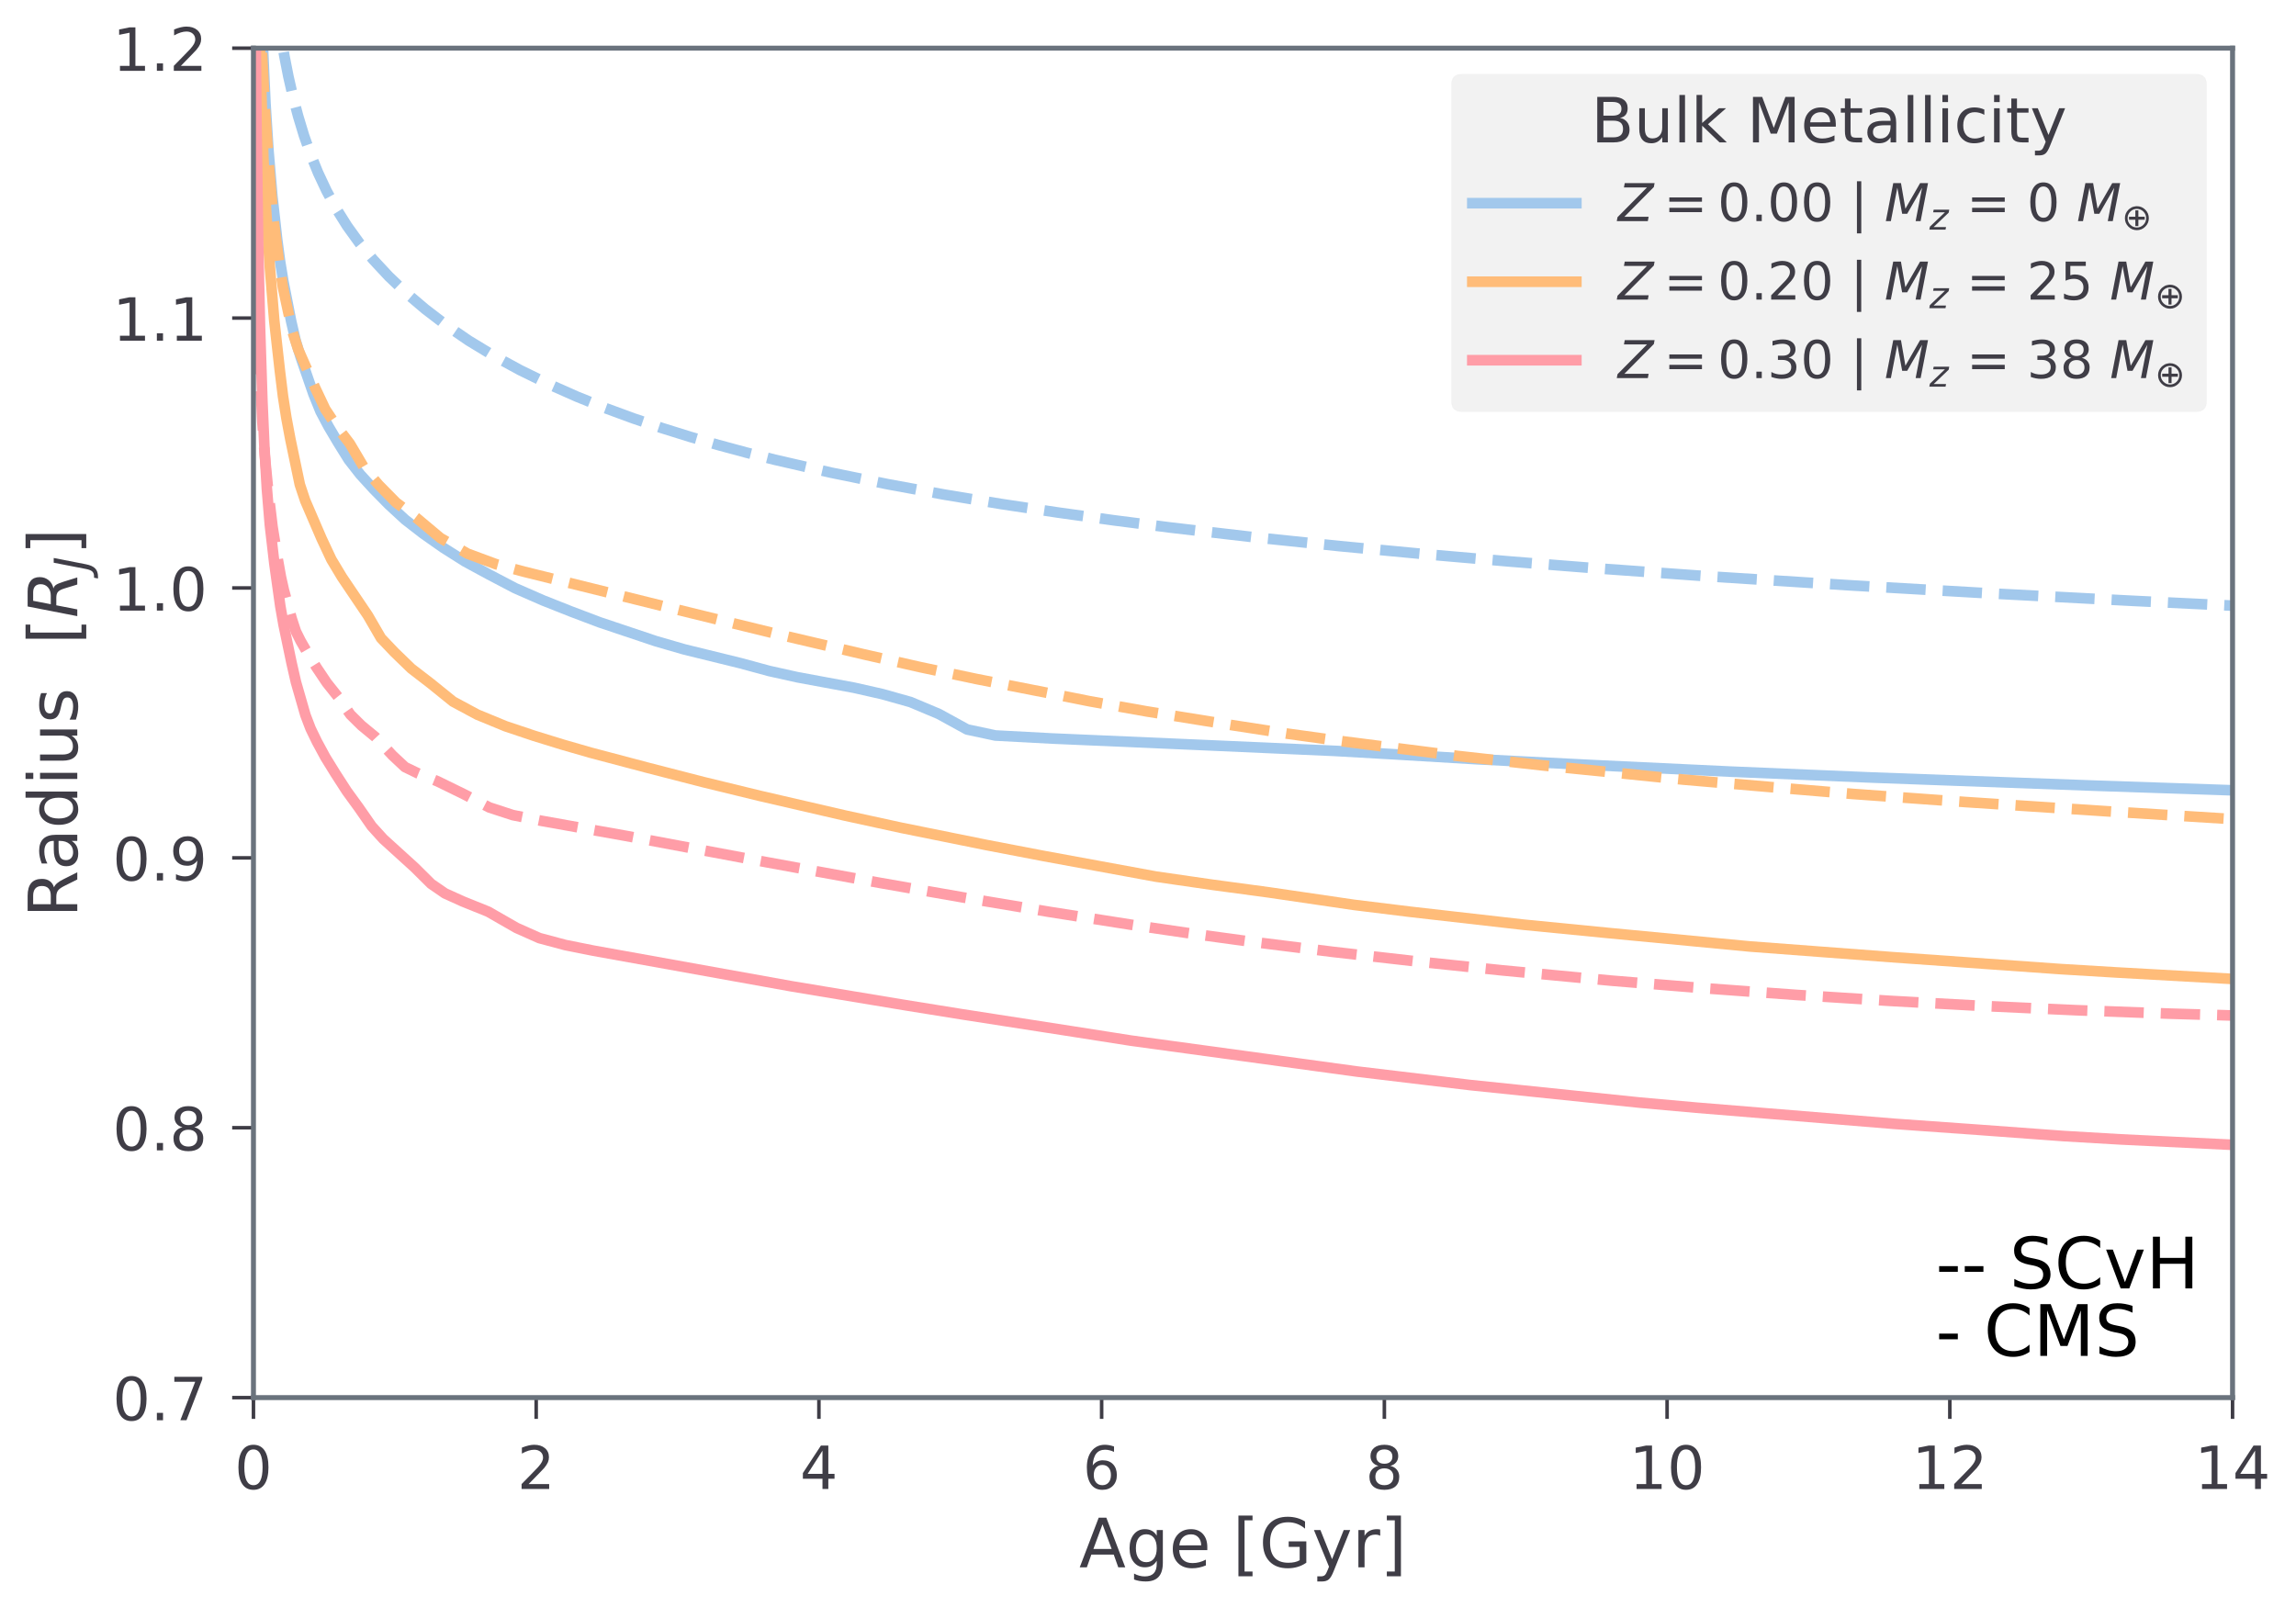 <?xml version="1.0" encoding="utf-8" standalone="no"?>
<!DOCTYPE svg PUBLIC "-//W3C//DTD SVG 1.1//EN"
  "http://www.w3.org/Graphics/SVG/1.1/DTD/svg11.dtd">
<!-- Created with matplotlib (https://matplotlib.org/) -->
<svg height="453.144pt" version="1.1" viewBox="0 0 647.35 453.144" width="647.35pt" xmlns="http://www.w3.org/2000/svg" xmlns:xlink="http://www.w3.org/1999/xlink">
 <defs>
  <style type="text/css">
*{stroke-linecap:butt;stroke-linejoin:round;}
  </style>
 </defs>
 <g id="figure_1">
  <g id="patch_1">
   <path d="M 0 453.144 
L 647.35 453.144 
L 647.35 0 
L 0 0 
z
" style="fill:none;"/>
  </g>
  <g id="axes_1">
   <g id="patch_2">
    <path d="M 71.461 394.103 
L 629.461 394.103 
L 629.461 13.583 
L 71.461 13.583 
z
" style="fill:none;"/>
   </g>
   <g id="matplotlib.axis_1">
    <g id="xtick_1">
     <g id="line2d_1">
      <defs>
       <path d="M 0 0 
L 0 6 
" id="m7ebc76ffad" style="stroke:#3f3d46;"/>
      </defs>
      <g>
       <use style="fill:#3f3d46;stroke:#3f3d46;" x="71.461" xlink:href="#m7ebc76ffad" y="394.103"/>
      </g>
     </g>
     <g id="text_1">
      <!-- 0 -->
      <defs>
       <path d="M 31.781 66.406 
Q 24.172 66.406 20.328 58.906 
Q 16.5 51.422 16.5 36.375 
Q 16.5 21.391 20.328 13.891 
Q 24.172 6.391 31.781 6.391 
Q 39.453 6.391 43.281 13.891 
Q 47.125 21.391 47.125 36.375 
Q 47.125 51.422 43.281 58.906 
Q 39.453 66.406 31.781 66.406 
z
M 31.781 74.219 
Q 44.047 74.219 50.516 64.516 
Q 56.984 54.828 56.984 36.375 
Q 56.984 17.969 50.516 8.266 
Q 44.047 -1.422 31.781 -1.422 
Q 19.531 -1.422 13.062 8.266 
Q 6.594 17.969 6.594 36.375 
Q 6.594 54.828 13.062 64.516 
Q 19.531 74.219 31.781 74.219 
z
" id="DejaVuSans-48"/>
      </defs>
      <g style="fill:#3f3d46;" transform="translate(66.117 419.868)scale(0.168 -0.168)">
       <use xlink:href="#DejaVuSans-48"/>
      </g>
     </g>
    </g>
    <g id="xtick_2">
     <g id="line2d_2">
      <g>
       <use style="fill:#3f3d46;stroke:#3f3d46;" x="151.176" xlink:href="#m7ebc76ffad" y="394.103"/>
      </g>
     </g>
     <g id="text_2">
      <!-- 2 -->
      <defs>
       <path d="M 19.188 8.297 
L 53.609 8.297 
L 53.609 0 
L 7.328 0 
L 7.328 8.297 
Q 12.938 14.109 22.625 23.891 
Q 32.328 33.688 34.812 36.531 
Q 39.547 41.844 41.422 45.531 
Q 43.312 49.219 43.312 52.781 
Q 43.312 58.594 39.234 62.25 
Q 35.156 65.922 28.609 65.922 
Q 23.969 65.922 18.812 64.312 
Q 13.672 62.703 7.812 59.422 
L 7.812 69.391 
Q 13.766 71.781 18.938 73 
Q 24.125 74.219 28.422 74.219 
Q 39.75 74.219 46.484 68.547 
Q 53.219 62.891 53.219 53.422 
Q 53.219 48.922 51.531 44.891 
Q 49.859 40.875 45.406 35.406 
Q 44.188 33.984 37.641 27.219 
Q 31.109 20.453 19.188 8.297 
z
" id="DejaVuSans-50"/>
      </defs>
      <g style="fill:#3f3d46;" transform="translate(145.831 419.868)scale(0.168 -0.168)">
       <use xlink:href="#DejaVuSans-50"/>
      </g>
     </g>
    </g>
    <g id="xtick_3">
     <g id="line2d_3">
      <g>
       <use style="fill:#3f3d46;stroke:#3f3d46;" x="230.89" xlink:href="#m7ebc76ffad" y="394.103"/>
      </g>
     </g>
     <g id="text_3">
      <!-- 4 -->
      <defs>
       <path d="M 37.797 64.312 
L 12.891 25.391 
L 37.797 25.391 
z
M 35.203 72.906 
L 47.609 72.906 
L 47.609 25.391 
L 58.016 25.391 
L 58.016 17.188 
L 47.609 17.188 
L 47.609 0 
L 37.797 0 
L 37.797 17.188 
L 4.891 17.188 
L 4.891 26.703 
z
" id="DejaVuSans-52"/>
      </defs>
      <g style="fill:#3f3d46;" transform="translate(225.545 419.868)scale(0.168 -0.168)">
       <use xlink:href="#DejaVuSans-52"/>
      </g>
     </g>
    </g>
    <g id="xtick_4">
     <g id="line2d_4">
      <g>
       <use style="fill:#3f3d46;stroke:#3f3d46;" x="310.604" xlink:href="#m7ebc76ffad" y="394.103"/>
      </g>
     </g>
     <g id="text_4">
      <!-- 6 -->
      <defs>
       <path d="M 33.016 40.375 
Q 26.375 40.375 22.484 35.828 
Q 18.609 31.297 18.609 23.391 
Q 18.609 15.531 22.484 10.953 
Q 26.375 6.391 33.016 6.391 
Q 39.656 6.391 43.531 10.953 
Q 47.406 15.531 47.406 23.391 
Q 47.406 31.297 43.531 35.828 
Q 39.656 40.375 33.016 40.375 
z
M 52.594 71.297 
L 52.594 62.312 
Q 48.875 64.062 45.094 64.984 
Q 41.312 65.922 37.594 65.922 
Q 27.828 65.922 22.672 59.328 
Q 17.531 52.734 16.797 39.406 
Q 19.672 43.656 24.016 45.922 
Q 28.375 48.188 33.594 48.188 
Q 44.578 48.188 50.953 41.516 
Q 57.328 34.859 57.328 23.391 
Q 57.328 12.156 50.688 5.359 
Q 44.047 -1.422 33.016 -1.422 
Q 20.359 -1.422 13.672 8.266 
Q 6.984 17.969 6.984 36.375 
Q 6.984 53.656 15.188 63.938 
Q 23.391 74.219 37.203 74.219 
Q 40.922 74.219 44.703 73.484 
Q 48.484 72.75 52.594 71.297 
z
" id="DejaVuSans-54"/>
      </defs>
      <g style="fill:#3f3d46;" transform="translate(305.26 419.868)scale(0.168 -0.168)">
       <use xlink:href="#DejaVuSans-54"/>
      </g>
     </g>
    </g>
    <g id="xtick_5">
     <g id="line2d_5">
      <g>
       <use style="fill:#3f3d46;stroke:#3f3d46;" x="390.318" xlink:href="#m7ebc76ffad" y="394.103"/>
      </g>
     </g>
     <g id="text_5">
      <!-- 8 -->
      <defs>
       <path d="M 31.781 34.625 
Q 24.75 34.625 20.719 30.859 
Q 16.703 27.094 16.703 20.516 
Q 16.703 13.922 20.719 10.156 
Q 24.75 6.391 31.781 6.391 
Q 38.812 6.391 42.859 10.172 
Q 46.922 13.969 46.922 20.516 
Q 46.922 27.094 42.891 30.859 
Q 38.875 34.625 31.781 34.625 
z
M 21.922 38.812 
Q 15.578 40.375 12.031 44.719 
Q 8.5 49.078 8.5 55.328 
Q 8.5 64.062 14.719 69.141 
Q 20.953 74.219 31.781 74.219 
Q 42.672 74.219 48.875 69.141 
Q 55.078 64.062 55.078 55.328 
Q 55.078 49.078 51.531 44.719 
Q 48 40.375 41.703 38.812 
Q 48.828 37.156 52.797 32.312 
Q 56.781 27.484 56.781 20.516 
Q 56.781 9.906 50.312 4.234 
Q 43.844 -1.422 31.781 -1.422 
Q 19.734 -1.422 13.25 4.234 
Q 6.781 9.906 6.781 20.516 
Q 6.781 27.484 10.781 32.312 
Q 14.797 37.156 21.922 38.812 
z
M 18.312 54.391 
Q 18.312 48.734 21.844 45.562 
Q 25.391 42.391 31.781 42.391 
Q 38.141 42.391 41.719 45.562 
Q 45.312 48.734 45.312 54.391 
Q 45.312 60.062 41.719 63.234 
Q 38.141 66.406 31.781 66.406 
Q 25.391 66.406 21.844 63.234 
Q 18.312 60.062 18.312 54.391 
z
" id="DejaVuSans-56"/>
      </defs>
      <g style="fill:#3f3d46;" transform="translate(384.974 419.868)scale(0.168 -0.168)">
       <use xlink:href="#DejaVuSans-56"/>
      </g>
     </g>
    </g>
    <g id="xtick_6">
     <g id="line2d_6">
      <g>
       <use style="fill:#3f3d46;stroke:#3f3d46;" x="470.033" xlink:href="#m7ebc76ffad" y="394.103"/>
      </g>
     </g>
     <g id="text_6">
      <!-- 10 -->
      <defs>
       <path d="M 12.406 8.297 
L 28.516 8.297 
L 28.516 63.922 
L 10.984 60.406 
L 10.984 69.391 
L 28.422 72.906 
L 38.281 72.906 
L 38.281 8.297 
L 54.391 8.297 
L 54.391 0 
L 12.406 0 
z
" id="DejaVuSans-49"/>
      </defs>
      <g style="fill:#3f3d46;" transform="translate(459.344 419.868)scale(0.168 -0.168)">
       <use xlink:href="#DejaVuSans-49"/>
       <use x="63.623" xlink:href="#DejaVuSans-48"/>
      </g>
     </g>
    </g>
    <g id="xtick_7">
     <g id="line2d_7">
      <g>
       <use style="fill:#3f3d46;stroke:#3f3d46;" x="549.747" xlink:href="#m7ebc76ffad" y="394.103"/>
      </g>
     </g>
     <g id="text_7">
      <!-- 12 -->
      <g style="fill:#3f3d46;" transform="translate(539.058 419.868)scale(0.168 -0.168)">
       <use xlink:href="#DejaVuSans-49"/>
       <use x="63.623" xlink:href="#DejaVuSans-50"/>
      </g>
     </g>
    </g>
    <g id="xtick_8">
     <g id="line2d_8">
      <g>
       <use style="fill:#3f3d46;stroke:#3f3d46;" x="629.461" xlink:href="#m7ebc76ffad" y="394.103"/>
      </g>
     </g>
     <g id="text_8">
      <!-- 14 -->
      <g style="fill:#3f3d46;" transform="translate(618.772 419.868)scale(0.168 -0.168)">
       <use xlink:href="#DejaVuSans-49"/>
       <use x="63.623" xlink:href="#DejaVuSans-52"/>
      </g>
     </g>
    </g>
    <g id="text_9">
     <!-- Age [Gyr] -->
     <defs>
      <path d="M 34.188 63.188 
L 20.797 26.906 
L 47.609 26.906 
z
M 28.609 72.906 
L 39.797 72.906 
L 67.578 0 
L 57.328 0 
L 50.688 18.703 
L 17.828 18.703 
L 11.188 0 
L 0.781 0 
z
" id="DejaVuSans-65"/>
      <path d="M 45.406 27.984 
Q 45.406 37.75 41.375 43.109 
Q 37.359 48.484 30.078 48.484 
Q 22.859 48.484 18.828 43.109 
Q 14.797 37.75 14.797 27.984 
Q 14.797 18.266 18.828 12.891 
Q 22.859 7.516 30.078 7.516 
Q 37.359 7.516 41.375 12.891 
Q 45.406 18.266 45.406 27.984 
z
M 54.391 6.781 
Q 54.391 -7.172 48.188 -13.984 
Q 42 -20.797 29.203 -20.797 
Q 24.469 -20.797 20.266 -20.094 
Q 16.062 -19.391 12.109 -17.922 
L 12.109 -9.188 
Q 16.062 -11.328 19.922 -12.344 
Q 23.781 -13.375 27.781 -13.375 
Q 36.625 -13.375 41.016 -8.766 
Q 45.406 -4.156 45.406 5.172 
L 45.406 9.625 
Q 42.625 4.781 38.281 2.391 
Q 33.938 0 27.875 0 
Q 17.828 0 11.672 7.656 
Q 5.516 15.328 5.516 27.984 
Q 5.516 40.672 11.672 48.328 
Q 17.828 56 27.875 56 
Q 33.938 56 38.281 53.609 
Q 42.625 51.219 45.406 46.391 
L 45.406 54.688 
L 54.391 54.688 
z
" id="DejaVuSans-103"/>
      <path d="M 56.203 29.594 
L 56.203 25.203 
L 14.891 25.203 
Q 15.484 15.922 20.484 11.062 
Q 25.484 6.203 34.422 6.203 
Q 39.594 6.203 44.453 7.469 
Q 49.312 8.734 54.109 11.281 
L 54.109 2.781 
Q 49.266 0.734 44.188 -0.344 
Q 39.109 -1.422 33.891 -1.422 
Q 20.797 -1.422 13.156 6.188 
Q 5.516 13.812 5.516 26.812 
Q 5.516 40.234 12.766 48.109 
Q 20.016 56 32.328 56 
Q 43.359 56 49.781 48.891 
Q 56.203 41.797 56.203 29.594 
z
M 47.219 32.234 
Q 47.125 39.594 43.094 43.984 
Q 39.062 48.391 32.422 48.391 
Q 24.906 48.391 20.391 44.141 
Q 15.875 39.891 15.188 32.172 
z
" id="DejaVuSans-101"/>
      <path id="DejaVuSans-32"/>
      <path d="M 8.594 75.984 
L 29.297 75.984 
L 29.297 69 
L 17.578 69 
L 17.578 -6.203 
L 29.297 -6.203 
L 29.297 -13.188 
L 8.594 -13.188 
z
" id="DejaVuSans-91"/>
      <path d="M 59.516 10.406 
L 59.516 29.984 
L 43.406 29.984 
L 43.406 38.094 
L 69.281 38.094 
L 69.281 6.781 
Q 63.578 2.734 56.688 0.656 
Q 49.812 -1.422 42 -1.422 
Q 24.906 -1.422 15.25 8.562 
Q 5.609 18.562 5.609 36.375 
Q 5.609 54.25 15.25 64.234 
Q 24.906 74.219 42 74.219 
Q 49.125 74.219 55.547 72.453 
Q 61.969 70.703 67.391 67.281 
L 67.391 56.781 
Q 61.922 61.422 55.766 63.766 
Q 49.609 66.109 42.828 66.109 
Q 29.438 66.109 22.719 58.641 
Q 16.016 51.172 16.016 36.375 
Q 16.016 21.625 22.719 14.156 
Q 29.438 6.688 42.828 6.688 
Q 48.047 6.688 52.141 7.594 
Q 56.25 8.5 59.516 10.406 
z
" id="DejaVuSans-71"/>
      <path d="M 32.172 -5.078 
Q 28.375 -14.844 24.75 -17.812 
Q 21.141 -20.797 15.094 -20.797 
L 7.906 -20.797 
L 7.906 -13.281 
L 13.188 -13.281 
Q 16.891 -13.281 18.938 -11.516 
Q 21 -9.766 23.484 -3.219 
L 25.094 0.875 
L 2.984 54.688 
L 12.5 54.688 
L 29.594 11.922 
L 46.688 54.688 
L 56.203 54.688 
z
" id="DejaVuSans-121"/>
      <path d="M 41.109 46.297 
Q 39.594 47.172 37.812 47.578 
Q 36.031 48 33.891 48 
Q 26.266 48 22.188 43.047 
Q 18.109 38.094 18.109 28.812 
L 18.109 0 
L 9.078 0 
L 9.078 54.688 
L 18.109 54.688 
L 18.109 46.188 
Q 20.953 51.172 25.484 53.578 
Q 30.031 56 36.531 56 
Q 37.453 56 38.578 55.875 
Q 39.703 55.766 41.062 55.516 
z
" id="DejaVuSans-114"/>
      <path d="M 30.422 75.984 
L 30.422 -13.188 
L 9.719 -13.188 
L 9.719 -6.203 
L 21.391 -6.203 
L 21.391 69 
L 9.719 69 
L 9.719 75.984 
z
" id="DejaVuSans-93"/>
     </defs>
     <g style="fill:#3f3d46;" transform="translate(304.284 441.951)scale(0.192 -0.192)">
      <use xlink:href="#DejaVuSans-65"/>
      <use x="68.408" xlink:href="#DejaVuSans-103"/>
      <use x="131.885" xlink:href="#DejaVuSans-101"/>
      <use x="193.408" xlink:href="#DejaVuSans-32"/>
      <use x="225.195" xlink:href="#DejaVuSans-91"/>
      <use x="264.209" xlink:href="#DejaVuSans-71"/>
      <use x="341.699" xlink:href="#DejaVuSans-121"/>
      <use x="400.879" xlink:href="#DejaVuSans-114"/>
      <use x="441.992" xlink:href="#DejaVuSans-93"/>
     </g>
    </g>
   </g>
   <g id="matplotlib.axis_2">
    <g id="ytick_1">
     <g id="line2d_9">
      <defs>
       <path d="M 0 0 
L -6 0 
" id="m2cb2dec51e" style="stroke:#3f3d46;"/>
      </defs>
      <g>
       <use style="fill:#3f3d46;stroke:#3f3d46;" x="71.461" xlink:href="#m2cb2dec51e" y="394.103"/>
      </g>
     </g>
     <g id="text_10">
      <!-- 0.7 -->
      <defs>
       <path d="M 10.688 12.406 
L 21 12.406 
L 21 0 
L 10.688 0 
z
" id="DejaVuSans-46"/>
       <path d="M 8.203 72.906 
L 55.078 72.906 
L 55.078 68.703 
L 28.609 0 
L 18.312 0 
L 43.219 64.594 
L 8.203 64.594 
z
" id="DejaVuSans-55"/>
      </defs>
      <g style="fill:#3f3d46;" transform="translate(31.744 400.485)scale(0.168 -0.168)">
       <use xlink:href="#DejaVuSans-48"/>
       <use x="63.623" xlink:href="#DejaVuSans-46"/>
       <use x="95.41" xlink:href="#DejaVuSans-55"/>
      </g>
     </g>
    </g>
    <g id="ytick_2">
     <g id="line2d_10">
      <g>
       <use style="fill:#3f3d46;stroke:#3f3d46;" x="71.461" xlink:href="#m2cb2dec51e" y="317.999"/>
      </g>
     </g>
     <g id="text_11">
      <!-- 0.8 -->
      <g style="fill:#3f3d46;" transform="translate(31.744 324.381)scale(0.168 -0.168)">
       <use xlink:href="#DejaVuSans-48"/>
       <use x="63.623" xlink:href="#DejaVuSans-46"/>
       <use x="95.41" xlink:href="#DejaVuSans-56"/>
      </g>
     </g>
    </g>
    <g id="ytick_3">
     <g id="line2d_11">
      <g>
       <use style="fill:#3f3d46;stroke:#3f3d46;" x="71.461" xlink:href="#m2cb2dec51e" y="241.895"/>
      </g>
     </g>
     <g id="text_12">
      <!-- 0.9 -->
      <defs>
       <path d="M 10.984 1.516 
L 10.984 10.5 
Q 14.703 8.734 18.5 7.812 
Q 22.312 6.891 25.984 6.891 
Q 35.75 6.891 40.891 13.453 
Q 46.047 20.016 46.781 33.406 
Q 43.953 29.203 39.594 26.953 
Q 35.25 24.703 29.984 24.703 
Q 19.047 24.703 12.672 31.312 
Q 6.297 37.938 6.297 49.422 
Q 6.297 60.641 12.938 67.422 
Q 19.578 74.219 30.609 74.219 
Q 43.266 74.219 49.922 64.516 
Q 56.594 54.828 56.594 36.375 
Q 56.594 19.141 48.406 8.859 
Q 40.234 -1.422 26.422 -1.422 
Q 22.703 -1.422 18.891 -0.688 
Q 15.094 0.047 10.984 1.516 
z
M 30.609 32.422 
Q 37.25 32.422 41.125 36.953 
Q 45.016 41.5 45.016 49.422 
Q 45.016 57.281 41.125 61.844 
Q 37.25 66.406 30.609 66.406 
Q 23.969 66.406 20.094 61.844 
Q 16.219 57.281 16.219 49.422 
Q 16.219 41.5 20.094 36.953 
Q 23.969 32.422 30.609 32.422 
z
" id="DejaVuSans-57"/>
      </defs>
      <g style="fill:#3f3d46;" transform="translate(31.744 248.277)scale(0.168 -0.168)">
       <use xlink:href="#DejaVuSans-48"/>
       <use x="63.623" xlink:href="#DejaVuSans-46"/>
       <use x="95.41" xlink:href="#DejaVuSans-57"/>
      </g>
     </g>
    </g>
    <g id="ytick_4">
     <g id="line2d_12">
      <g>
       <use style="fill:#3f3d46;stroke:#3f3d46;" x="71.461" xlink:href="#m2cb2dec51e" y="165.791"/>
      </g>
     </g>
     <g id="text_13">
      <!-- 1.0 -->
      <g style="fill:#3f3d46;" transform="translate(31.744 172.173)scale(0.168 -0.168)">
       <use xlink:href="#DejaVuSans-49"/>
       <use x="63.623" xlink:href="#DejaVuSans-46"/>
       <use x="95.41" xlink:href="#DejaVuSans-48"/>
      </g>
     </g>
    </g>
    <g id="ytick_5">
     <g id="line2d_13">
      <g>
       <use style="fill:#3f3d46;stroke:#3f3d46;" x="71.461" xlink:href="#m2cb2dec51e" y="89.687"/>
      </g>
     </g>
     <g id="text_14">
      <!-- 1.1 -->
      <g style="fill:#3f3d46;" transform="translate(31.744 96.069)scale(0.168 -0.168)">
       <use xlink:href="#DejaVuSans-49"/>
       <use x="63.623" xlink:href="#DejaVuSans-46"/>
       <use x="95.41" xlink:href="#DejaVuSans-49"/>
      </g>
     </g>
    </g>
    <g id="ytick_6">
     <g id="line2d_14">
      <g>
       <use style="fill:#3f3d46;stroke:#3f3d46;" x="71.461" xlink:href="#m2cb2dec51e" y="13.583"/>
      </g>
     </g>
     <g id="text_15">
      <!-- 1.2 -->
      <g style="fill:#3f3d46;" transform="translate(31.744 19.965)scale(0.168 -0.168)">
       <use xlink:href="#DejaVuSans-49"/>
       <use x="63.623" xlink:href="#DejaVuSans-46"/>
       <use x="95.41" xlink:href="#DejaVuSans-50"/>
      </g>
     </g>
    </g>
    <g id="text_16">
     <!-- Radius  [$R_J$] -->
     <defs>
      <path d="M 44.391 34.188 
Q 47.562 33.109 50.562 29.594 
Q 53.562 26.078 56.594 19.922 
L 66.609 0 
L 56 0 
L 46.688 18.703 
Q 43.062 26.031 39.672 28.422 
Q 36.281 30.812 30.422 30.812 
L 19.672 30.812 
L 19.672 0 
L 9.812 0 
L 9.812 72.906 
L 32.078 72.906 
Q 44.578 72.906 50.734 67.672 
Q 56.891 62.453 56.891 51.906 
Q 56.891 45.016 53.688 40.469 
Q 50.484 35.938 44.391 34.188 
z
M 19.672 64.797 
L 19.672 38.922 
L 32.078 38.922 
Q 39.203 38.922 42.844 42.219 
Q 46.484 45.516 46.484 51.906 
Q 46.484 58.297 42.844 61.547 
Q 39.203 64.797 32.078 64.797 
z
" id="DejaVuSans-82"/>
      <path d="M 34.281 27.484 
Q 23.391 27.484 19.188 25 
Q 14.984 22.516 14.984 16.5 
Q 14.984 11.719 18.141 8.906 
Q 21.297 6.109 26.703 6.109 
Q 34.188 6.109 38.703 11.406 
Q 43.219 16.703 43.219 25.484 
L 43.219 27.484 
z
M 52.203 31.203 
L 52.203 0 
L 43.219 0 
L 43.219 8.297 
Q 40.141 3.328 35.547 0.953 
Q 30.953 -1.422 24.312 -1.422 
Q 15.922 -1.422 10.953 3.297 
Q 6 8.016 6 15.922 
Q 6 25.141 12.172 29.828 
Q 18.359 34.516 30.609 34.516 
L 43.219 34.516 
L 43.219 35.406 
Q 43.219 41.609 39.141 45 
Q 35.062 48.391 27.688 48.391 
Q 23 48.391 18.547 47.266 
Q 14.109 46.141 10.016 43.891 
L 10.016 52.203 
Q 14.938 54.109 19.578 55.047 
Q 24.219 56 28.609 56 
Q 40.484 56 46.344 49.844 
Q 52.203 43.703 52.203 31.203 
z
" id="DejaVuSans-97"/>
      <path d="M 45.406 46.391 
L 45.406 75.984 
L 54.391 75.984 
L 54.391 0 
L 45.406 0 
L 45.406 8.203 
Q 42.578 3.328 38.25 0.953 
Q 33.938 -1.422 27.875 -1.422 
Q 17.969 -1.422 11.734 6.484 
Q 5.516 14.406 5.516 27.297 
Q 5.516 40.188 11.734 48.094 
Q 17.969 56 27.875 56 
Q 33.938 56 38.25 53.625 
Q 42.578 51.266 45.406 46.391 
z
M 14.797 27.297 
Q 14.797 17.391 18.875 11.75 
Q 22.953 6.109 30.078 6.109 
Q 37.203 6.109 41.297 11.75 
Q 45.406 17.391 45.406 27.297 
Q 45.406 37.203 41.297 42.844 
Q 37.203 48.484 30.078 48.484 
Q 22.953 48.484 18.875 42.844 
Q 14.797 37.203 14.797 27.297 
z
" id="DejaVuSans-100"/>
      <path d="M 9.422 54.688 
L 18.406 54.688 
L 18.406 0 
L 9.422 0 
z
M 9.422 75.984 
L 18.406 75.984 
L 18.406 64.594 
L 9.422 64.594 
z
" id="DejaVuSans-105"/>
      <path d="M 8.5 21.578 
L 8.5 54.688 
L 17.484 54.688 
L 17.484 21.922 
Q 17.484 14.156 20.5 10.266 
Q 23.531 6.391 29.594 6.391 
Q 36.859 6.391 41.078 11.031 
Q 45.312 15.672 45.312 23.688 
L 45.312 54.688 
L 54.297 54.688 
L 54.297 0 
L 45.312 0 
L 45.312 8.406 
Q 42.047 3.422 37.719 1 
Q 33.406 -1.422 27.688 -1.422 
Q 18.266 -1.422 13.375 4.438 
Q 8.5 10.297 8.5 21.578 
z
M 31.109 56 
z
" id="DejaVuSans-117"/>
      <path d="M 44.281 53.078 
L 44.281 44.578 
Q 40.484 46.531 36.375 47.5 
Q 32.281 48.484 27.875 48.484 
Q 21.188 48.484 17.844 46.438 
Q 14.5 44.391 14.5 40.281 
Q 14.5 37.156 16.891 35.375 
Q 19.281 33.594 26.516 31.984 
L 29.594 31.297 
Q 39.156 29.25 43.188 25.516 
Q 47.219 21.781 47.219 15.094 
Q 47.219 7.469 41.188 3.016 
Q 35.156 -1.422 24.609 -1.422 
Q 20.219 -1.422 15.453 -0.562 
Q 10.688 0.297 5.422 2 
L 5.422 11.281 
Q 10.406 8.688 15.234 7.391 
Q 20.062 6.109 24.812 6.109 
Q 31.156 6.109 34.562 8.281 
Q 37.984 10.453 37.984 14.406 
Q 37.984 18.062 35.516 20.016 
Q 33.062 21.969 24.703 23.781 
L 21.578 24.516 
Q 13.234 26.266 9.516 29.906 
Q 5.812 33.547 5.812 39.891 
Q 5.812 47.609 11.281 51.797 
Q 16.75 56 26.812 56 
Q 31.781 56 36.172 55.266 
Q 40.578 54.547 44.281 53.078 
z
" id="DejaVuSans-115"/>
      <path d="M 25.203 64.797 
L 20.219 38.922 
L 32.906 38.922 
Q 40.375 38.922 44.984 43.047 
Q 49.609 47.172 49.609 53.812 
Q 49.609 59.125 46.5 61.953 
Q 43.406 64.797 37.594 64.797 
z
M 43.312 35.016 
Q 46.438 34.281 48.516 31.391 
Q 50.594 28.516 53.328 19.922 
L 59.516 0 
L 49.125 0 
L 43.406 18.703 
Q 41.219 25.922 38.328 28.359 
Q 35.453 30.812 29.5 30.812 
L 18.609 30.812 
L 12.594 0 
L 2.688 0 
L 16.891 72.906 
L 39.109 72.906 
Q 49.219 72.906 54.609 68.328 
Q 60.016 63.766 60.016 55.172 
Q 60.016 47.562 55.422 41.984 
Q 50.828 36.422 43.312 35.016 
z
" id="DejaVuSans-Oblique-82"/>
      <path d="M 16.703 72.906 
L 26.609 72.906 
L 13.375 5.078 
Q 10.797 -8.156 4.656 -14.078 
Q -1.469 -20.016 -12.5 -20.016 
L -16.406 -20.016 
L -14.797 -11.719 
L -11.719 -11.719 
Q -5.125 -11.719 -1.703 -7.953 
Q 1.703 -4.203 3.516 5.078 
z
" id="DejaVuSans-Oblique-74"/>
     </defs>
     <g style="fill:#3f3d46;" transform="translate(21.792 258.755)rotate(-90)scale(0.192 -0.192)">
      <use transform="translate(0 0.016)" xlink:href="#DejaVuSans-82"/>
      <use transform="translate(69.482 0.016)" xlink:href="#DejaVuSans-97"/>
      <use transform="translate(130.762 0.016)" xlink:href="#DejaVuSans-100"/>
      <use transform="translate(194.238 0.016)" xlink:href="#DejaVuSans-105"/>
      <use transform="translate(222.021 0.016)" xlink:href="#DejaVuSans-117"/>
      <use transform="translate(285.4 0.016)" xlink:href="#DejaVuSans-115"/>
      <use transform="translate(337.5 0.016)" xlink:href="#DejaVuSans-32"/>
      <use transform="translate(369.287 0.016)" xlink:href="#DejaVuSans-32"/>
      <use transform="translate(401.074 0.016)" xlink:href="#DejaVuSans-91"/>
      <use transform="translate(440.088 0.016)" xlink:href="#DejaVuSans-Oblique-82"/>
      <use transform="translate(509.57 -16.391)scale(0.7)" xlink:href="#DejaVuSans-Oblique-74"/>
      <use transform="translate(532.949 0.016)" xlink:href="#DejaVuSans-93"/>
     </g>
    </g>
   </g>
   <g id="line2d_15">
    <path clip-path="url(#p238d279c24)" d="M 77.681 -1 
L 78.29 3.819 
L 79.173 9.842 
L 80.175 15.771 
L 81.308 21.564 
L 82.59 27.184 
L 84.05 32.734 
L 85.704 38.206 
L 87.57 43.52 
L 89.681 48.724 
L 92.069 53.815 
L 94.777 58.794 
L 97.848 63.697 
L 101.314 68.507 
L 105.23 73.225 
L 109.635 77.956 
L 114.504 82.595 
L 119.878 87.156 
L 125.76 91.666 
L 132.141 96.045 
L 139.079 100.256 
L 146.682 104.392 
L 154.654 108.291 
L 162.625 111.832 
L 170.597 115.045 
L 178.568 117.975 
L 186.539 120.67 
L 194.511 123.162 
L 202.482 125.473 
L 210.454 127.625 
L 218.425 129.631 
L 234.368 133.291 
L 250.311 136.54 
L 266.254 139.466 
L 282.197 142.107 
L 298.139 144.506 
L 314.082 146.725 
L 330.025 148.761 
L 353.939 151.53 
L 377.854 154.012 
L 401.768 156.265 
L 425.682 158.334 
L 449.597 160.22 
L 481.482 162.501 
L 521.339 165.035 
L 561.197 167.332 
L 601.054 169.409 
L 629.461 170.781 
L 629.461 170.781 
" style="fill:none;stroke:#a2c8ec;stroke-dasharray:11.1,4.8;stroke-dashoffset:0;stroke-width:3;"/>
   </g>
   <g id="line2d_16">
    <path clip-path="url(#p238d279c24)" d="M 73.587 -1 
L 73.866 7.172 
L 74.855 29.25 
L 75.708 42.617 
L 76.79 55.348 
L 78.166 67.691 
L 78.976 73.764 
L 79.873 79.244 
L 82.104 90.644 
L 83.36 96.065 
L 84.79 100.764 
L 88.374 111.106 
L 90.378 116.045 
L 92.644 120.306 
L 95.329 124.836 
L 98.32 129.639 
L 101.576 133.806 
L 105.35 137.935 
L 109.618 142.278 
L 114.242 146.544 
L 119.302 150.464 
L 124.938 154.422 
L 131.085 158.318 
L 137.838 161.981 
L 145.242 165.862 
L 153.096 169.298 
L 161.067 172.456 
L 169.039 175.475 
L 184.981 180.821 
L 192.953 183.124 
L 208.896 187.039 
L 216.867 189.204 
L 224.839 190.975 
L 240.781 193.923 
L 248.753 195.725 
L 256.724 197.968 
L 264.696 201.322 
L 272.667 205.695 
L 280.639 207.396 
L 296.581 208.243 
L 336.439 209.969 
L 376.296 211.736 
L 392.239 212.641 
L 416.153 214.07 
L 448.039 215.695 
L 487.896 217.581 
L 527.753 219.247 
L 591.524 221.578 
L 629.461 222.85 
L 629.461 222.85 
" style="fill:none;stroke:#a2c8ec;stroke-linecap:square;stroke-width:3;"/>
   </g>
   <g id="line2d_17">
    <path clip-path="url(#p238d279c24)" d="M 73.3 -1 
L 73.885 15.459 
L 74.728 31.194 
L 75.783 46.447 
L 77.068 61.507 
L 78.749 74.475 
L 79.775 81.026 
L 82.434 93.441 
L 84.091 98.579 
L 88.862 109.372 
L 91.704 115.382 
L 94.901 120.215 
L 98.635 125.103 
L 102.689 131.957 
L 106.765 136.727 
L 111.66 141.695 
L 117.42 146.049 
L 124.183 151.725 
L 131.832 156.125 
L 139.804 159.078 
L 147.775 161.216 
L 187.632 171.089 
L 219.518 178.896 
L 243.432 184.489 
L 259.375 188.102 
L 275.318 191.469 
L 299.232 196.148 
L 307.204 197.738 
L 323.146 200.573 
L 347.061 204.431 
L 363.004 206.883 
L 378.946 209.088 
L 410.832 213.147 
L 434.746 215.801 
L 474.604 219.829 
L 506.489 222.554 
L 522.432 223.882 
L 554.318 226.172 
L 594.175 228.773 
L 629.461 230.966 
L 629.461 230.966 
" style="fill:none;stroke:#ffbc79;stroke-dasharray:11.1,4.8;stroke-dashoffset:0;stroke-width:3;"/>
   </g>
   <g id="line2d_18">
    <path clip-path="url(#p238d279c24)" d="M 73.031 -1 
L 73.453 19.148 
L 74.266 44.728 
L 75.027 59.413 
L 76.085 75.369 
L 77.335 90.484 
L 78.898 104.483 
L 79.794 111.772 
L 80.743 117.847 
L 81.856 123.806 
L 84.535 136.63 
L 86.058 141.188 
L 90.671 151.889 
L 93.433 157.767 
L 96.427 162.753 
L 103.718 173.551 
L 107.425 179.938 
L 111.202 183.909 
L 115.955 188.513 
L 121.441 192.738 
L 127.738 197.831 
L 134.581 201.51 
L 142.552 204.793 
L 150.524 207.468 
L 158.495 209.931 
L 166.467 212.229 
L 182.409 216.446 
L 198.352 220.552 
L 214.295 224.433 
L 238.209 229.962 
L 254.152 233.434 
L 278.067 238.268 
L 294.009 241.326 
L 325.895 247.186 
L 341.838 249.494 
L 357.781 251.642 
L 381.695 255.152 
L 397.638 257.111 
L 429.524 260.744 
L 453.438 263.088 
L 493.295 266.883 
L 533.152 269.881 
L 580.981 273.267 
L 596.924 274.225 
L 629.461 276.041 
L 629.461 276.041 
" style="fill:none;stroke:#ffbc79;stroke-linecap:square;stroke-width:3;"/>
   </g>
   <g id="line2d_19">
    <path clip-path="url(#p238d279c24)" d="M 71.713 -1 
L 71.982 44.923 
L 72.29 69.418 
L 72.644 85.843 
L 73.205 102.938 
L 73.974 119.01 
L 74.637 128.292 
L 75.596 138.129 
L 76.851 148.613 
L 78.324 157.773 
L 79.193 162.635 
L 80.039 166.425 
L 82.241 174.435 
L 83.421 178.04 
L 84.76 180.732 
L 86.689 184.088 
L 89.264 188.244 
L 92.16 192.561 
L 95.272 196.468 
L 98.803 201.51 
L 101.909 204.583 
L 105.898 207.872 
L 110.646 212.991 
L 114.174 216.294 
L 117.937 218.117 
L 123.354 220.309 
L 130.886 223.995 
L 137.98 227.69 
L 144.56 229.839 
L 152.532 231.434 
L 176.446 235.694 
L 216.303 243.158 
L 248.189 248.977 
L 272.103 253.156 
L 296.018 257.157 
L 319.932 260.911 
L 335.875 263.241 
L 351.818 265.42 
L 375.732 268.406 
L 399.646 271.126 
L 423.56 273.626 
L 454.331 276.529 
L 480.5 278.661 
L 506.669 280.56 
L 532.838 282.225 
L 559.007 283.656 
L 585.176 284.854 
L 611.344 285.818 
L 629.461 286.349 
L 629.461 286.349 
" style="fill:none;stroke:#ff9da7;stroke-dasharray:11.1,4.8;stroke-dashoffset:0;stroke-width:3;"/>
   </g>
   <g id="line2d_20">
    <path clip-path="url(#p238d279c24)" d="M 71.995 -1 
L 72.319 35.692 
L 72.791 68.955 
L 73.306 92.094 
L 73.985 113.244 
L 74.559 126.247 
L 75.245 137.828 
L 76.085 147.976 
L 77.344 158.84 
L 79.023 170.877 
L 79.944 176.14 
L 82.198 186.908 
L 83.439 192.341 
L 86.116 201.648 
L 87.568 205.446 
L 89.364 209.149 
L 91.739 213.538 
L 94.538 218.072 
L 97.779 223.092 
L 101.167 227.754 
L 104.796 232.977 
L 108.069 236.586 
L 116.914 244.621 
L 121.556 249.231 
L 125.457 251.914 
L 130.452 254.176 
L 137.646 257.077 
L 145.618 261.651 
L 152.076 264.525 
L 159.42 266.493 
L 167.392 268.086 
L 223.192 278.121 
L 255.078 283.415 
L 271.02 285.979 
L 302.906 290.93 
L 318.849 293.432 
L 382.62 302.154 
L 414.506 305.965 
L 462.335 310.914 
L 478.278 312.343 
L 534.078 316.898 
L 557.992 318.596 
L 581.906 320.353 
L 597.849 321.287 
L 629.461 322.818 
L 629.461 322.818 
" style="fill:none;stroke:#ff9da7;stroke-linecap:square;stroke-width:3;"/>
   </g>
   <g id="patch_3">
    <path d="M 71.461 394.103 
L 71.461 13.583 
" style="fill:none;stroke:#6a737d;stroke-linecap:square;stroke-linejoin:miter;stroke-width:1.4;"/>
   </g>
   <g id="patch_4">
    <path d="M 629.461 394.103 
L 629.461 13.583 
" style="fill:none;stroke:#6a737d;stroke-linecap:square;stroke-linejoin:miter;stroke-width:1.4;"/>
   </g>
   <g id="patch_5">
    <path d="M 71.461 394.103 
L 629.461 394.103 
" style="fill:none;stroke:#6a737d;stroke-linecap:square;stroke-linejoin:miter;stroke-width:1.4;"/>
   </g>
   <g id="patch_6">
    <path d="M 71.461 13.583 
L 629.461 13.583 
" style="fill:none;stroke:#6a737d;stroke-linecap:square;stroke-linejoin:miter;stroke-width:1.4;"/>
   </g>
   <g id="text_17">
    <!-- - CMS -->
    <defs>
     <path d="M 4.891 31.391 
L 31.203 31.391 
L 31.203 23.391 
L 4.891 23.391 
z
" id="DejaVuSans-45"/>
     <path d="M 64.406 67.281 
L 64.406 56.891 
Q 59.422 61.531 53.781 63.812 
Q 48.141 66.109 41.797 66.109 
Q 29.297 66.109 22.656 58.469 
Q 16.016 50.828 16.016 36.375 
Q 16.016 21.969 22.656 14.328 
Q 29.297 6.688 41.797 6.688 
Q 48.141 6.688 53.781 8.984 
Q 59.422 11.281 64.406 15.922 
L 64.406 5.609 
Q 59.234 2.094 53.438 0.328 
Q 47.656 -1.422 41.219 -1.422 
Q 24.656 -1.422 15.125 8.703 
Q 5.609 18.844 5.609 36.375 
Q 5.609 53.953 15.125 64.078 
Q 24.656 74.219 41.219 74.219 
Q 47.75 74.219 53.531 72.484 
Q 59.328 70.75 64.406 67.281 
z
" id="DejaVuSans-67"/>
     <path d="M 9.812 72.906 
L 24.516 72.906 
L 43.109 23.297 
L 61.812 72.906 
L 76.516 72.906 
L 76.516 0 
L 66.891 0 
L 66.891 64.016 
L 48.094 14.016 
L 38.188 14.016 
L 19.391 64.016 
L 19.391 0 
L 9.812 0 
z
" id="DejaVuSans-77"/>
     <path d="M 53.516 70.516 
L 53.516 60.891 
Q 47.906 63.578 42.922 64.891 
Q 37.938 66.219 33.297 66.219 
Q 25.25 66.219 20.875 63.094 
Q 16.5 59.969 16.5 54.203 
Q 16.5 49.359 19.406 46.891 
Q 22.312 44.438 30.422 42.922 
L 36.375 41.703 
Q 47.406 39.594 52.656 34.297 
Q 57.906 29 57.906 20.125 
Q 57.906 9.516 50.797 4.047 
Q 43.703 -1.422 29.984 -1.422 
Q 24.812 -1.422 18.969 -0.25 
Q 13.141 0.922 6.891 3.219 
L 6.891 13.375 
Q 12.891 10.016 18.656 8.297 
Q 24.422 6.594 29.984 6.594 
Q 38.422 6.594 43.016 9.906 
Q 47.609 13.234 47.609 19.391 
Q 47.609 24.75 44.312 27.781 
Q 41.016 30.812 33.5 32.328 
L 27.484 33.5 
Q 16.453 35.688 11.516 40.375 
Q 6.594 45.062 6.594 53.422 
Q 6.594 63.094 13.406 68.656 
Q 20.219 74.219 32.172 74.219 
Q 37.312 74.219 42.625 73.281 
Q 47.953 72.359 53.516 70.516 
z
" id="DejaVuSans-83"/>
    </defs>
    <g transform="translate(545.761 382.333)scale(0.2 -0.2)">
     <use xlink:href="#DejaVuSans-45"/>
     <use x="36.084" xlink:href="#DejaVuSans-32"/>
     <use x="67.871" xlink:href="#DejaVuSans-67"/>
     <use x="137.695" xlink:href="#DejaVuSans-77"/>
     <use x="223.975" xlink:href="#DejaVuSans-83"/>
    </g>
   </g>
   <g id="text_18">
    <!-- - - SCvH -->
    <defs>
     <path d="M 2.984 54.688 
L 12.5 54.688 
L 29.594 8.797 
L 46.688 54.688 
L 56.203 54.688 
L 35.688 0 
L 23.484 0 
z
" id="DejaVuSans-118"/>
     <path d="M 9.812 72.906 
L 19.672 72.906 
L 19.672 43.016 
L 55.516 43.016 
L 55.516 72.906 
L 65.375 72.906 
L 65.375 0 
L 55.516 0 
L 55.516 34.719 
L 19.672 34.719 
L 19.672 0 
L 9.812 0 
z
" id="DejaVuSans-72"/>
    </defs>
    <g transform="translate(545.761 363.307)scale(0.2 -0.2)">
     <use xlink:href="#DejaVuSans-45"/>
     <use x="36.084" xlink:href="#DejaVuSans-45"/>
     <use x="72.168" xlink:href="#DejaVuSans-32"/>
     <use x="103.955" xlink:href="#DejaVuSans-83"/>
     <use x="167.432" xlink:href="#DejaVuSans-67"/>
     <use x="237.256" xlink:href="#DejaVuSans-118"/>
     <use x="296.436" xlink:href="#DejaVuSans-72"/>
    </g>
   </g>
   <g id="legend_1">
    <g id="patch_7">
     <path d="M 412.188 116.089 
L 619.199 116.089 
Q 622.131 116.089 622.131 113.156 
L 622.131 23.845 
Q 622.131 20.913 619.199 20.913 
L 412.188 20.913 
Q 409.256 20.913 409.256 23.845 
L 409.256 113.156 
Q 409.256 116.089 412.188 116.089 
z
" style="fill:#808080;opacity:0.1;stroke:#cccccc;stroke-linejoin:miter;stroke-width:0.2;"/>
    </g>
    <g id="text_19">
     <!-- Bulk Metallicity -->
     <defs>
      <path d="M 19.672 34.812 
L 19.672 8.109 
L 35.5 8.109 
Q 43.453 8.109 47.281 11.406 
Q 51.125 14.703 51.125 21.484 
Q 51.125 28.328 47.281 31.562 
Q 43.453 34.812 35.5 34.812 
z
M 19.672 64.797 
L 19.672 42.828 
L 34.281 42.828 
Q 41.5 42.828 45.031 45.531 
Q 48.578 48.25 48.578 53.812 
Q 48.578 59.328 45.031 62.062 
Q 41.5 64.797 34.281 64.797 
z
M 9.812 72.906 
L 35.016 72.906 
Q 46.297 72.906 52.391 68.219 
Q 58.5 63.531 58.5 54.891 
Q 58.5 48.188 55.375 44.234 
Q 52.25 40.281 46.188 39.312 
Q 53.469 37.75 57.5 32.781 
Q 61.531 27.828 61.531 20.406 
Q 61.531 10.641 54.891 5.312 
Q 48.25 0 35.984 0 
L 9.812 0 
z
" id="DejaVuSans-66"/>
      <path d="M 9.422 75.984 
L 18.406 75.984 
L 18.406 0 
L 9.422 0 
z
" id="DejaVuSans-108"/>
      <path d="M 9.078 75.984 
L 18.109 75.984 
L 18.109 31.109 
L 44.922 54.688 
L 56.391 54.688 
L 27.391 29.109 
L 57.625 0 
L 45.906 0 
L 18.109 26.703 
L 18.109 0 
L 9.078 0 
z
" id="DejaVuSans-107"/>
      <path d="M 18.312 70.219 
L 18.312 54.688 
L 36.812 54.688 
L 36.812 47.703 
L 18.312 47.703 
L 18.312 18.016 
Q 18.312 11.328 20.141 9.422 
Q 21.969 7.516 27.594 7.516 
L 36.812 7.516 
L 36.812 0 
L 27.594 0 
Q 17.188 0 13.234 3.875 
Q 9.281 7.766 9.281 18.016 
L 9.281 47.703 
L 2.688 47.703 
L 2.688 54.688 
L 9.281 54.688 
L 9.281 70.219 
z
" id="DejaVuSans-116"/>
      <path d="M 48.781 52.594 
L 48.781 44.188 
Q 44.969 46.297 41.141 47.344 
Q 37.312 48.391 33.406 48.391 
Q 24.656 48.391 19.812 42.844 
Q 14.984 37.312 14.984 27.297 
Q 14.984 17.281 19.812 11.734 
Q 24.656 6.203 33.406 6.203 
Q 37.312 6.203 41.141 7.25 
Q 44.969 8.297 48.781 10.406 
L 48.781 2.094 
Q 45.016 0.344 40.984 -0.531 
Q 36.969 -1.422 32.422 -1.422 
Q 20.062 -1.422 12.781 6.344 
Q 5.516 14.109 5.516 27.297 
Q 5.516 40.672 12.859 48.328 
Q 20.219 56 33.016 56 
Q 37.156 56 41.109 55.141 
Q 45.062 54.297 48.781 52.594 
z
" id="DejaVuSans-99"/>
     </defs>
     <g style="fill:#3f3d46;" transform="translate(448.615 40.151)scale(0.176 -0.176)">
      <use xlink:href="#DejaVuSans-66"/>
      <use x="68.604" xlink:href="#DejaVuSans-117"/>
      <use x="131.982" xlink:href="#DejaVuSans-108"/>
      <use x="159.766" xlink:href="#DejaVuSans-107"/>
      <use x="217.676" xlink:href="#DejaVuSans-32"/>
      <use x="249.463" xlink:href="#DejaVuSans-77"/>
      <use x="335.742" xlink:href="#DejaVuSans-101"/>
      <use x="397.266" xlink:href="#DejaVuSans-116"/>
      <use x="436.475" xlink:href="#DejaVuSans-97"/>
      <use x="497.754" xlink:href="#DejaVuSans-108"/>
      <use x="525.537" xlink:href="#DejaVuSans-108"/>
      <use x="553.32" xlink:href="#DejaVuSans-105"/>
      <use x="581.104" xlink:href="#DejaVuSans-99"/>
      <use x="636.084" xlink:href="#DejaVuSans-105"/>
      <use x="663.867" xlink:href="#DejaVuSans-116"/>
      <use x="703.076" xlink:href="#DejaVuSans-121"/>
     </g>
    </g>
    <g id="line2d_21">
     <path d="M 415.12 57.299 
L 444.442 57.299 
" style="fill:none;stroke:#a2c8ec;stroke-linecap:square;stroke-width:3;"/>
    </g>
    <g id="line2d_22"/>
    <g id="text_20">
     <!-- $Z = 0.00$ | $M_z$ = 0 $M_{\oplus}$ -->
     <defs>
      <path d="M 13.094 72.906 
L 70.312 72.906 
L 68.891 65.375 
L 12.406 8.297 
L 58.891 8.297 
L 57.328 0 
L -2.203 0 
L -0.781 7.516 
L 55.719 64.594 
L 11.531 64.594 
z
" id="DejaVuSans-Oblique-90"/>
      <path d="M 10.594 45.406 
L 73.188 45.406 
L 73.188 37.203 
L 10.594 37.203 
z
M 10.594 25.484 
L 73.188 25.484 
L 73.188 17.188 
L 10.594 17.188 
z
" id="DejaVuSans-61"/>
      <path d="M 21 76.422 
L 21 -23.578 
L 12.703 -23.578 
L 12.703 76.422 
z
" id="DejaVuSans-124"/>
      <path d="M 16.891 72.906 
L 31.688 72.906 
L 40.188 23.781 
L 68.406 72.906 
L 83.594 72.906 
L 69.391 0 
L 59.812 0 
L 72.219 63.922 
L 43.609 14.016 
L 33.984 14.016 
L 24.703 64.109 
L 12.312 0 
L 2.688 0 
z
" id="DejaVuSans-Oblique-77"/>
      <path d="M 11.625 54.688 
L 54.297 54.688 
L 52.688 46.484 
L 11.531 7.172 
L 45.516 7.172 
L 44.094 0 
L -0.297 0 
L 1.312 8.203 
L 42.484 47.516 
L 10.203 47.516 
z
" id="DejaVuSans-Oblique-122"/>
      <path d="M 51.656 55.031 
Q 47.125 56.938 41.891 56.938 
Q 36.672 56.938 32.125 55.031 
Q 27.641 53.125 23.922 49.422 
Q 20.172 45.656 18.312 41.156 
Q 16.453 36.672 16.453 31.344 
Q 16.453 26.172 18.312 21.672 
Q 20.172 17.188 23.922 13.422 
Q 27.641 9.719 32.125 7.812 
Q 36.672 5.906 41.891 5.906 
Q 47.125 5.906 51.656 7.812 
Q 56.156 9.719 59.859 13.422 
Q 63.625 17.188 65.469 21.672 
Q 67.328 26.172 67.328 31.344 
Q 67.328 36.672 65.469 41.156 
Q 63.625 45.656 59.859 49.422 
Q 56.156 53.125 51.656 55.031 
z
M 23.531 59.375 
Q 35.156 64.266 41.891 64.266 
Q 48.641 64.266 54.438 61.812 
Q 60.25 59.375 65.047 54.594 
Q 69.875 49.75 72.266 43.953 
Q 74.656 38.188 74.656 31.344 
Q 74.656 24.656 72.266 18.844 
Q 69.875 13.094 65.047 8.25 
Q 60.25 3.469 54.438 1.016 
Q 48.641 -1.422 41.891 -1.422 
Q 35.156 -1.422 29.344 1.016 
Q 23.531 3.469 18.75 8.25 
Q 13.922 13.094 11.531 18.844 
Q 9.125 24.656 9.125 31.344 
Q 9.125 38.188 11.531 43.953 
Q 13.922 49.75 18.75 54.594 
Q 23.531 59.375 35.156 64.266 
z
M 46.047 52.938 
L 46.047 35.5 
L 63.422 35.5 
L 63.422 27.203 
L 46.047 27.203 
L 46.047 9.766 
L 37.75 9.766 
L 37.75 27.203 
L 20.359 27.203 
L 20.359 35.5 
L 37.75 35.5 
L 37.75 52.938 
z
" id="DejaVuSans-8853"/>
     </defs>
     <g style="fill:#3f3d46;" transform="translate(456.171 62.43)scale(0.147 -0.147)">
      <use transform="translate(0 0.578)" xlink:href="#DejaVuSans-Oblique-90"/>
      <use transform="translate(87.988 0.578)" xlink:href="#DejaVuSans-61"/>
      <use transform="translate(191.26 0.578)" xlink:href="#DejaVuSans-48"/>
      <use transform="translate(254.883 0.578)" xlink:href="#DejaVuSans-46"/>
      <use transform="translate(286.67 0.578)" xlink:href="#DejaVuSans-48"/>
      <use transform="translate(350.293 0.578)" xlink:href="#DejaVuSans-48"/>
      <use transform="translate(413.916 0.578)" xlink:href="#DejaVuSans-32"/>
      <use transform="translate(445.703 0.578)" xlink:href="#DejaVuSans-124"/>
      <use transform="translate(479.395 0.578)" xlink:href="#DejaVuSans-32"/>
      <use transform="translate(511.182 0.578)" xlink:href="#DejaVuSans-Oblique-77"/>
      <use transform="translate(597.461 -15.828)scale(0.7)" xlink:href="#DejaVuSans-Oblique-122"/>
      <use transform="translate(636.938 0.578)" xlink:href="#DejaVuSans-32"/>
      <use transform="translate(668.726 0.578)" xlink:href="#DejaVuSans-61"/>
      <use transform="translate(752.515 0.578)" xlink:href="#DejaVuSans-32"/>
      <use transform="translate(784.302 0.578)" xlink:href="#DejaVuSans-48"/>
      <use transform="translate(847.925 0.578)" xlink:href="#DejaVuSans-32"/>
      <use transform="translate(879.712 0.578)" xlink:href="#DejaVuSans-Oblique-77"/>
      <use transform="translate(965.991 -15.828)scale(0.7)" xlink:href="#DejaVuSans-8853"/>
     </g>
    </g>
    <g id="line2d_23">
     <path d="M 415.12 79.437 
L 444.442 79.437 
" style="fill:none;stroke:#ffbc79;stroke-linecap:square;stroke-width:3;"/>
    </g>
    <g id="line2d_24"/>
    <g id="text_21">
     <!-- $Z = 0.20$ | $M_z$ = 25 $M_{\oplus}$ -->
     <defs>
      <path d="M 10.797 72.906 
L 49.516 72.906 
L 49.516 64.594 
L 19.828 64.594 
L 19.828 46.734 
Q 21.969 47.469 24.109 47.828 
Q 26.266 48.188 28.422 48.188 
Q 40.625 48.188 47.75 41.5 
Q 54.891 34.812 54.891 23.391 
Q 54.891 11.625 47.562 5.094 
Q 40.234 -1.422 26.906 -1.422 
Q 22.312 -1.422 17.547 -0.641 
Q 12.797 0.141 7.719 1.703 
L 7.719 11.625 
Q 12.109 9.234 16.797 8.062 
Q 21.484 6.891 26.703 6.891 
Q 35.156 6.891 40.078 11.328 
Q 45.016 15.766 45.016 23.391 
Q 45.016 31 40.078 35.438 
Q 35.156 39.891 26.703 39.891 
Q 22.75 39.891 18.812 39.016 
Q 14.891 38.141 10.797 36.281 
z
" id="DejaVuSans-53"/>
     </defs>
     <g style="fill:#3f3d46;" transform="translate(456.171 84.568)scale(0.147 -0.147)">
      <use transform="translate(0 0.578)" xlink:href="#DejaVuSans-Oblique-90"/>
      <use transform="translate(87.988 0.578)" xlink:href="#DejaVuSans-61"/>
      <use transform="translate(191.26 0.578)" xlink:href="#DejaVuSans-48"/>
      <use transform="translate(254.883 0.578)" xlink:href="#DejaVuSans-46"/>
      <use transform="translate(286.592 0.578)" xlink:href="#DejaVuSans-50"/>
      <use transform="translate(350.215 0.578)" xlink:href="#DejaVuSans-48"/>
      <use transform="translate(413.838 0.578)" xlink:href="#DejaVuSans-32"/>
      <use transform="translate(445.625 0.578)" xlink:href="#DejaVuSans-124"/>
      <use transform="translate(479.316 0.578)" xlink:href="#DejaVuSans-32"/>
      <use transform="translate(511.104 0.578)" xlink:href="#DejaVuSans-Oblique-77"/>
      <use transform="translate(597.383 -15.828)scale(0.7)" xlink:href="#DejaVuSans-Oblique-122"/>
      <use transform="translate(636.86 0.578)" xlink:href="#DejaVuSans-32"/>
      <use transform="translate(668.647 0.578)" xlink:href="#DejaVuSans-61"/>
      <use transform="translate(752.437 0.578)" xlink:href="#DejaVuSans-32"/>
      <use transform="translate(784.224 0.578)" xlink:href="#DejaVuSans-50"/>
      <use transform="translate(847.847 0.578)" xlink:href="#DejaVuSans-53"/>
      <use transform="translate(911.47 0.578)" xlink:href="#DejaVuSans-32"/>
      <use transform="translate(943.257 0.578)" xlink:href="#DejaVuSans-Oblique-77"/>
      <use transform="translate(1029.536 -15.828)scale(0.7)" xlink:href="#DejaVuSans-8853"/>
     </g>
    </g>
    <g id="line2d_25">
     <path d="M 415.12 101.574 
L 444.442 101.574 
" style="fill:none;stroke:#ff9da7;stroke-linecap:square;stroke-width:3;"/>
    </g>
    <g id="line2d_26"/>
    <g id="text_22">
     <!-- $Z = 0.30$ | $M_z$ = 38 $M_{\oplus}$ -->
     <defs>
      <path d="M 40.578 39.312 
Q 47.656 37.797 51.625 33 
Q 55.609 28.219 55.609 21.188 
Q 55.609 10.406 48.188 4.484 
Q 40.766 -1.422 27.094 -1.422 
Q 22.516 -1.422 17.656 -0.516 
Q 12.797 0.391 7.625 2.203 
L 7.625 11.719 
Q 11.719 9.328 16.594 8.109 
Q 21.484 6.891 26.812 6.891 
Q 36.078 6.891 40.938 10.547 
Q 45.797 14.203 45.797 21.188 
Q 45.797 27.641 41.281 31.266 
Q 36.766 34.906 28.719 34.906 
L 20.219 34.906 
L 20.219 43.016 
L 29.109 43.016 
Q 36.375 43.016 40.234 45.922 
Q 44.094 48.828 44.094 54.297 
Q 44.094 59.906 40.109 62.906 
Q 36.141 65.922 28.719 65.922 
Q 24.656 65.922 20.016 65.031 
Q 15.375 64.156 9.812 62.312 
L 9.812 71.094 
Q 15.438 72.656 20.344 73.438 
Q 25.25 74.219 29.594 74.219 
Q 40.828 74.219 47.359 69.109 
Q 53.906 64.016 53.906 55.328 
Q 53.906 49.266 50.438 45.094 
Q 46.969 40.922 40.578 39.312 
z
" id="DejaVuSans-51"/>
     </defs>
     <g style="fill:#3f3d46;" transform="translate(456.171 106.706)scale(0.147 -0.147)">
      <use transform="translate(0 0.578)" xlink:href="#DejaVuSans-Oblique-90"/>
      <use transform="translate(87.988 0.578)" xlink:href="#DejaVuSans-61"/>
      <use transform="translate(191.26 0.578)" xlink:href="#DejaVuSans-48"/>
      <use transform="translate(254.883 0.578)" xlink:href="#DejaVuSans-46"/>
      <use transform="translate(286.67 0.578)" xlink:href="#DejaVuSans-51"/>
      <use transform="translate(350.293 0.578)" xlink:href="#DejaVuSans-48"/>
      <use transform="translate(413.916 0.578)" xlink:href="#DejaVuSans-32"/>
      <use transform="translate(445.703 0.578)" xlink:href="#DejaVuSans-124"/>
      <use transform="translate(479.395 0.578)" xlink:href="#DejaVuSans-32"/>
      <use transform="translate(511.182 0.578)" xlink:href="#DejaVuSans-Oblique-77"/>
      <use transform="translate(597.461 -15.828)scale(0.7)" xlink:href="#DejaVuSans-Oblique-122"/>
      <use transform="translate(636.938 0.578)" xlink:href="#DejaVuSans-32"/>
      <use transform="translate(668.726 0.578)" xlink:href="#DejaVuSans-61"/>
      <use transform="translate(752.515 0.578)" xlink:href="#DejaVuSans-32"/>
      <use transform="translate(784.302 0.578)" xlink:href="#DejaVuSans-51"/>
      <use transform="translate(847.925 0.578)" xlink:href="#DejaVuSans-56"/>
      <use transform="translate(911.548 0.578)" xlink:href="#DejaVuSans-32"/>
      <use transform="translate(943.335 0.578)" xlink:href="#DejaVuSans-Oblique-77"/>
      <use transform="translate(1029.614 -15.828)scale(0.7)" xlink:href="#DejaVuSans-8853"/>
     </g>
    </g>
   </g>
  </g>
 </g>
 <defs>
  <clipPath id="p238d279c24">
   <rect height="380.52" width="558" x="71.461" y="13.583"/>
  </clipPath>
 </defs>
</svg>
